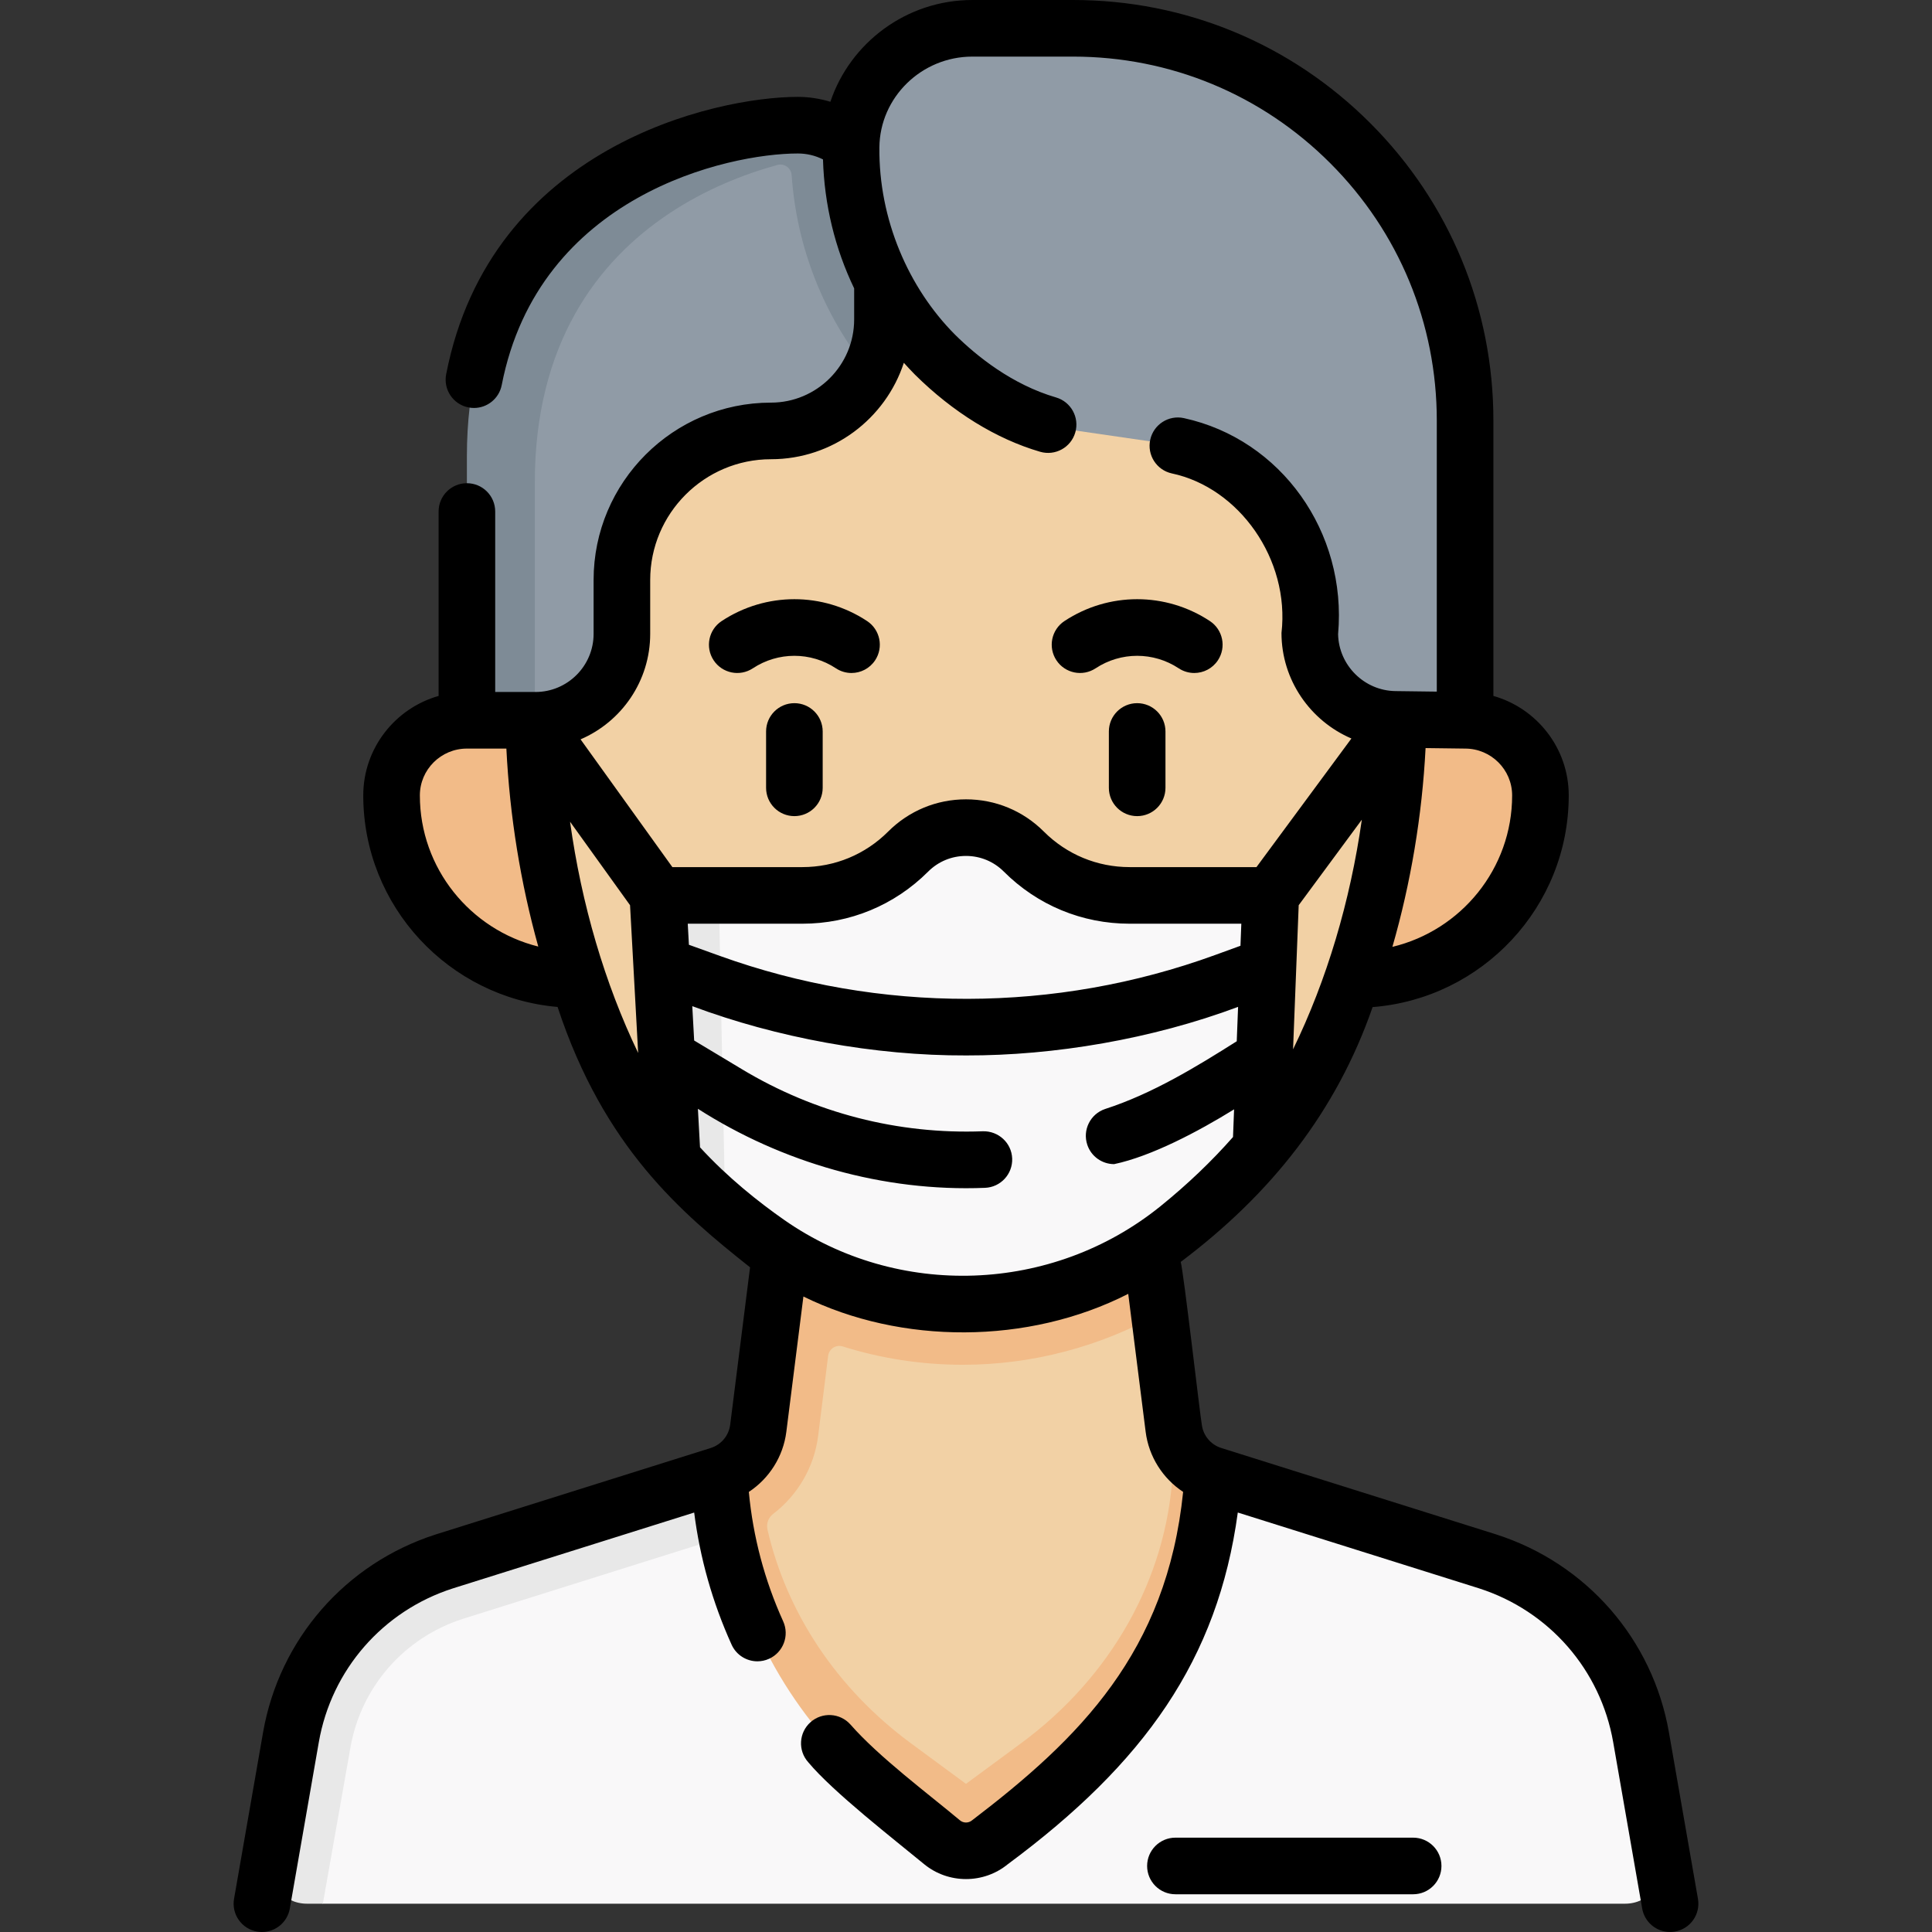 <svg id="Capa_1" enable-background="new 0 0 512.001 512.001" height="512" viewBox="0 0 512.001 512.001" width="512" xmlns="http://www.w3.org/2000/svg"><rect x="0" y="0" width="512.001" height="512.001" fill="#333333" stroke="none"/><g><g><path d="m319.639 391.809 1.732-.438c-1.71 32.34-16.97 62.46-42.04 82.97l-17 13.89c-3.68 3.01-8.98 3.01-12.66 0l-17-13.89c-25.07-20.51-40.33-50.63-42.04-82.97l.923.183c5.57-1.75 9.717-6.125 10.447-11.915l6.128-52.885 96.782 1.187-1.527 13.443 3.969 6.667 3.698 30.46c.089.704.227 1.394.41 2.067 1.325 4.854 3.285 9.693 8.178 11.231z" fill="#f2d1a5"/><path d="m430.69 504.5h-345.13l-3.25-1c-6.21 0-10.92-5.6-9.85-11.72l7.64-29.37c3.81-21.86 19.47-39.82 40.65-46.62l69.86-22.365s2.644 8.225 3.667 13.277c5.105 25.229 17.506 46.55 38.393 63.638l17 13.89c3.68 3.01 8.98 3.01 12.66 0l17-13.89c21.802-17.836 34.528-39.979 39.032-66.702.675-4.006 2.785-8.052 3.008-12.268l.02-.48 72.86 22.9c21.18 6.8 36.84 24.76 40.65 46.62l5.64 32.37c1.07 6.12-3.639 11.72-9.85 11.72z" fill="#f9f8f9"/><path d="m192.55 407.05-69.91 21.97c-15.57 5-26.98 18.08-29.78 34.14l-7.3 41.34h-4.25c-6.21 0-10.92-5.6-9.85-11.72l5.64-32.37c3.81-21.86 19.47-39.82 40.65-46.62l72.86-22.9 3.284 5.025z" fill="#e8e8e8"/><path d="m388.268 190.882c11.026 0 19.965 8.915 19.965 19.912 0 26.943-21.9 48.785-48.914 48.785h-206.637c-27.014 0-48.914-21.842-48.914-48.785 0-10.997 8.939-19.912 19.965-19.912l146.119-12.53z" fill="#f2bb88"/><path d="m311.264 379.768-.503 10.841c-1.65 27.75-16.27 53.75-40.12 71.34l-14.641 10.791-14.64-10.78c-19.565-14.438-32.894-34.534-37.97-56.607-.36-1.568.237-3.178 1.514-4.156 6.46-4.948 10.864-12.348 11.915-20.687l2.648-21.202c.232-1.855 2.084-3.045 3.867-2.485 10.214 3.206 20.923 4.857 31.845 4.857 18.3 0 36.31-4.76 52.17-13.63l-2.44-20.11-97.87-1.2-6.09 51.77c-.73 5.79-4.77 10.63-10.34 12.38l.02.48c.236 4.471.744 8.895 1.493 13.257.077.634.133.751.427 2.423l.02-.006c5.058 26.269 19.137 50.146 40.1 67.296l17 13.89c3.68 3.01 8.98 3.01 12.66 0l17-13.89c25.07-20.51 40.33-50.63 42.04-82.97l.02-.48c-5.178-1.63-9.025-5.872-10.125-11.122z" fill="#f2bb88"/><path d="m141.435 190.881c.708 36.939 10 72.341 25.612 100.559 2.799 5.059 6.224 9.888 10.089 14.453 0 0 2.867 1.553 3.864 2.639 6.976 7.601 14.869 13.307 23.234 19.149 33.009 23.052 75.656 21.465 106.979-3.83 7.866-6.353 16.241-12.172 22.819-19.931.237-.28.84-.549.84-.549 4.495-5.384 8.536-11.029 11.934-16.839 14.455-27.422 23.1-60.969 23.762-95.878l-56.802-157.481-132.255 44.55z" fill="#f2d1a5"/><path d="m225.547 38.164c-3.852-3.121-8.564-2.484-13.908-2.484-21.71 0-84.936 12.234-84.936 85.617l-2 68.926 17.028.659h.18c12.647 0 22.899-10.252 22.899-22.899v-14.28c0-21.818 17.687-39.504 39.504-39.504 11.293 0 21.107-6.336 26.08-15.647 0 0 .298-4.678.648-5.51 1.486-3.526 1.915-4.934 1.915-9l.383-9.83z" fill="#909ba6"/><path d="m225.55 38.16c-3.86-3.12-8.76-4.99-14.11-4.99-10.86 0-32.78 3.58-52 16.34-19.21 12.75-35.71 34.68-35.71 71.37v70h18v-63c0-36.69 16.5-58.62 35.71-71.37 9.425-6.258 19.494-10.301 28.594-12.8 1.815-.499 3.625.807 3.757 2.685 1.349 19.238 8.495 37.312 20.603 52.158 2.22-4.14 3.466-8.882 3.466-13.902v-9.99z" fill="#7e8b96"/><path d="m284.17 113.973c-13.945-2.222-26.579-10.277-36.413-20.014-13.858-14.028-22.382-33.471-22.21-54.931.141-17.511 14.625-31.528 32.136-31.528h26.702c28.684 0 54.659 11.639 73.456 30.446 18.797 18.817 30.426 44.813 30.426 73.516v79.42l-18.553-.238c-12.531-.161-22.606-10.365-22.606-22.897 2.343-24.369-14.542-47.302-38.93-50.289.002 0-24.008-3.485-24.008-3.485z" fill="#909ba6"/><path d="m336.76 237.29-.313 10.95-1.915 8.973 1.459 7.007-.191 6.67-1.929 9.47 1.416 8.5-.415 14.512c-6.75 8.09-14.512 15.578-22.662 22.158-31.32 25.29-75.67 26.97-108.68 3.92-3.857-2.695-7.666-5.596-11.335-8.684 0 0-9.233-10.348-13.749-15.68l-2.747-66.128 14.79-1.667h22.15c10.51 0 20.6-4.17 28.03-11.61 2.03-2.03 4.43-3.62 7.03-4.7 2.61-1.08 5.42-1.65 8.3-1.65s5.69.57 8.3 1.65c2.6 1.08 5 2.67 7.03 4.7 3.71 3.72 8.09 6.62 12.86 8.6 4.77 1.97 9.91 3.01 15.17 3.01h37.401z" fill="#f9f8f9"/><path d="m192.201 320.76c-5.42-4.56-10.544-9.537-15.064-14.867l-.704-17.263 1.827-9.027-2.562-8.993-.3-7.36 1.9-7.25-2.571-9.21-.387-9.5h16.15z" fill="#e8e8e8"/></g><g><path d="m449.977 503.212-7.686-44.087c-4.307-24.69-21.836-44.798-45.791-52.49l-72.86-22.905c-2.763-.868-4.783-3.286-5.146-6.161-.435-2.243-4.846-40.688-5.592-43.145 24.044-18.071 41.276-39.947 50.854-67.536 29.038-2.268 51.976-26.55 51.976-56.095 0-12.52-8.456-23.099-19.965-26.365v-72.967c0-29.769-11.584-57.759-32.621-78.817-21.039-21.05-49.01-32.644-78.761-32.644h-26.702c-17.46 0-32.381 11.338-37.624 26.972-2.782-.838-5.681-1.299-8.616-1.299-21.941 0-81.457 13.206-93.205 73.507-.792 4.066 1.861 8.004 5.927 8.796.484.095.967.14 1.442.14 3.517 0 6.655-2.485 7.354-6.066 9.81-50.35 59.979-61.376 78.482-61.376 2.357 0 4.61.545 6.658 1.573.354 12.027 3.185 23.61 8.262 34.178v8.227c0 12.158-9.891 22.049-22.048 22.049-25.918 0-47.004 21.086-47.004 47.004v14.279c0 8.491-6.908 15.399-15.399 15.399h-10.678v-47.829c0-4.143-3.358-7.5-7.5-7.5s-7.5 3.357-7.5 7.5v48.876c-11.509 3.267-19.965 13.845-19.965 26.365 0 29.382 22.685 53.562 51.496 56.058 12.33 37.355 32.836 54.575 51.008 69.002l-5.265 41.715c-.363 2.875-2.382 5.293-5.146 6.161l-72.904 22.919c-23.911 7.678-41.439 27.785-45.747 52.477l-7.686 44.086c-.711 4.08 2.02 7.965 6.101 8.677.436.076.869.112 1.297.112 3.577 0 6.744-2.568 7.38-6.213l7.686-44.085c3.345-19.182 16.969-34.805 35.511-40.758l63.965-20.108c1.537 12.097 4.859 23.842 9.922 35.021 1.254 2.77 3.982 4.407 6.836 4.407 1.035 0 2.086-.216 3.09-.67 3.773-1.709 5.446-6.153 3.737-9.927-4.94-10.905-7.99-22.424-9.099-34.295 5.389-3.555 9.107-9.341 9.938-15.926l4.526-35.861c25.805 12.728 59.519 12.848 86.083-.705l4.615 36.565c.831 6.583 4.546 12.367 9.932 15.922-4.335 42.481-27.489 65.352-55.962 87.056-.917.75-2.248.75-3.165 0-8.469-7.094-21.445-16.74-29.051-25.423-2.763-3.087-7.505-3.35-10.59-.586-3.086 2.762-3.349 7.504-.586 10.59 6.57 7.886 22.574 20.306 30.733 27.032 3.209 2.623 7.143 3.936 11.077 3.936s7.868-1.312 11.077-3.936c36.149-26.779 55.652-54.184 60.953-93.205l63.928 20.095c18.586 5.968 32.21 21.591 35.555 40.771l7.686 44.086c.636 3.645 3.803 6.213 7.38 6.213.427 0 .861-.036 1.297-.112 4.08-.709 6.811-4.594 6.1-8.674zm-267.715-258.42h30.377c12.592 0 24.43-4.903 33.334-13.808 2.678-2.679 6.239-4.153 10.027-4.153s7.349 1.475 10.027 4.154c8.904 8.903 20.742 13.807 33.334 13.807h29.603l-.228 5.85-6.74 2.454c-42.27 15.393-88.86 15.48-131.189.244l-8.24-2.966zm160.415 33.288 1.491-38.191 16.733-22.665c-3.071 21.606-9.283 42.49-18.224 60.856zm58.056-67.286c0 19.44-13.553 35.775-31.731 40.134 4.865-16.895 7.872-34.738 8.792-52.68l10.378.133c.032.001.063.001.096.001s0 0 0 0c6.873 0 12.465 5.568 12.465 12.412zm-228.423-42.812v-14.279c0-17.647 14.357-32.004 32.004-32.004 16.416 0 30.365-10.737 35.214-25.554.955 1.068 1.938 2.116 2.952 3.143 10.079 9.979 21.551 17.047 33.176 20.438 3.977 1.156 8.141-1.123 9.3-5.1 1.16-3.977-1.123-8.141-5.099-9.301-11.67-3.404-21.028-10.959-26.765-16.638-12.367-12.421-20.231-30.619-20.045-49.6.107-13.281 11.159-24.087 24.636-24.087h26.702c25.742 0 49.946 10.032 68.15 28.247 18.206 18.225 28.232 42.45 28.232 68.215v71.823c-1.345-.017-9.556-.122-10.957-.14-8.278-.106-15.033-6.845-15.199-15.087 2.404-27.058-15.099-51.628-40.859-57.252-4.046-.888-8.043 1.68-8.927 5.728-.883 4.047 1.681 8.044 5.728 8.927 17.807 3.773 31.313 22.752 29.056 42.286 0 12.483 7.663 23.306 18.531 27.962l-25.162 34.083h-33.616c-8.585 0-16.657-3.343-22.727-9.413-5.511-5.513-12.839-8.548-20.634-8.548s-15.123 3.035-20.634 8.547c-6.071 6.071-14.143 9.414-22.728 9.414h-34.453l-24.331-33.858c10.841-4.651 18.455-15.427 18.455-27.952zm-61.042 42.812c0-6.844 5.592-12.412 12.465-12.412h10.462c.891 17.962 3.782 35.697 8.455 52.466-18.004-4.483-31.382-20.738-31.382-40.054zm39.802 6.969 15.901 22.127 2.147 39.16c-8.855-18.433-15.014-39.402-18.048-61.287zm56.756 105.533c-6.734-4.703-14.97-11.234-22.315-19.248l-.559-10.206c22.289 14.263 49.116 22.029 76.071 20.946 4.14-.154 7.37-3.636 7.215-7.774-.154-4.14-3.642-7.324-7.774-7.216-22.472.853-44.526-4.838-63.795-16.415l-12.709-7.636-.499-9.11c22.266 8.347 48.362 13.164 72.604 13.065 23.332.056 49.221-4.341 72.041-12.868l-.356 9.111c-10.526 6.654-22.294 13.881-34.877 17.948-3.927 1.316-6.043 5.567-4.726 9.495 1.052 3.137 3.975 5.117 7.11 5.117 9.863-2.074 22.321-8.653 31.789-14.518l-.286 7.335c-5.633 6.403-12.104 12.59-19.259 18.368-28.628 23.116-69.616 24.601-99.675 3.606z"/><path d="m301.361 186.347c-4.142 0-7.5 3.357-7.5 7.5v14.935c0 4.143 3.358 7.5 7.5 7.5s7.5-3.357 7.5-7.5v-14.935c0-4.143-3.358-7.5-7.5-7.5z"/><path d="m210.521 186.347c-4.142 0-7.5 3.357-7.5 7.5v14.935c0 4.143 3.358 7.5 7.5 7.5s7.5-3.357 7.5-7.5v-14.935c0-4.143-3.358-7.5-7.5-7.5z"/><path d="m199.511 177.109c6.688-4.416 15.331-4.416 22.018 0 1.272.84 2.707 1.242 4.126 1.242 2.435 0 4.823-1.185 6.266-3.368 2.282-3.456 1.331-8.108-2.126-10.392-11.709-7.732-26.841-7.732-38.549 0-3.457 2.283-4.408 6.936-2.125 10.392 2.281 3.457 6.934 4.407 10.39 2.126z"/><path d="m290.352 177.109c6.688-4.415 15.33-4.416 22.018 0 1.272.84 2.707 1.242 4.126 1.242 2.435 0 4.823-1.185 6.265-3.368 2.283-3.456 1.331-8.108-2.125-10.392-11.709-7.732-26.841-7.732-38.549 0-3.457 2.283-4.408 6.936-2.125 10.392 2.281 3.457 6.934 4.407 10.39 2.126z"/><path d="m374.5 487h-63c-4.142 0-7.5 3.357-7.5 7.5s3.358 7.5 7.5 7.5h63c4.142 0 7.5-3.357 7.5-7.5s-3.357-7.5-7.5-7.5z"/></g></g></svg>